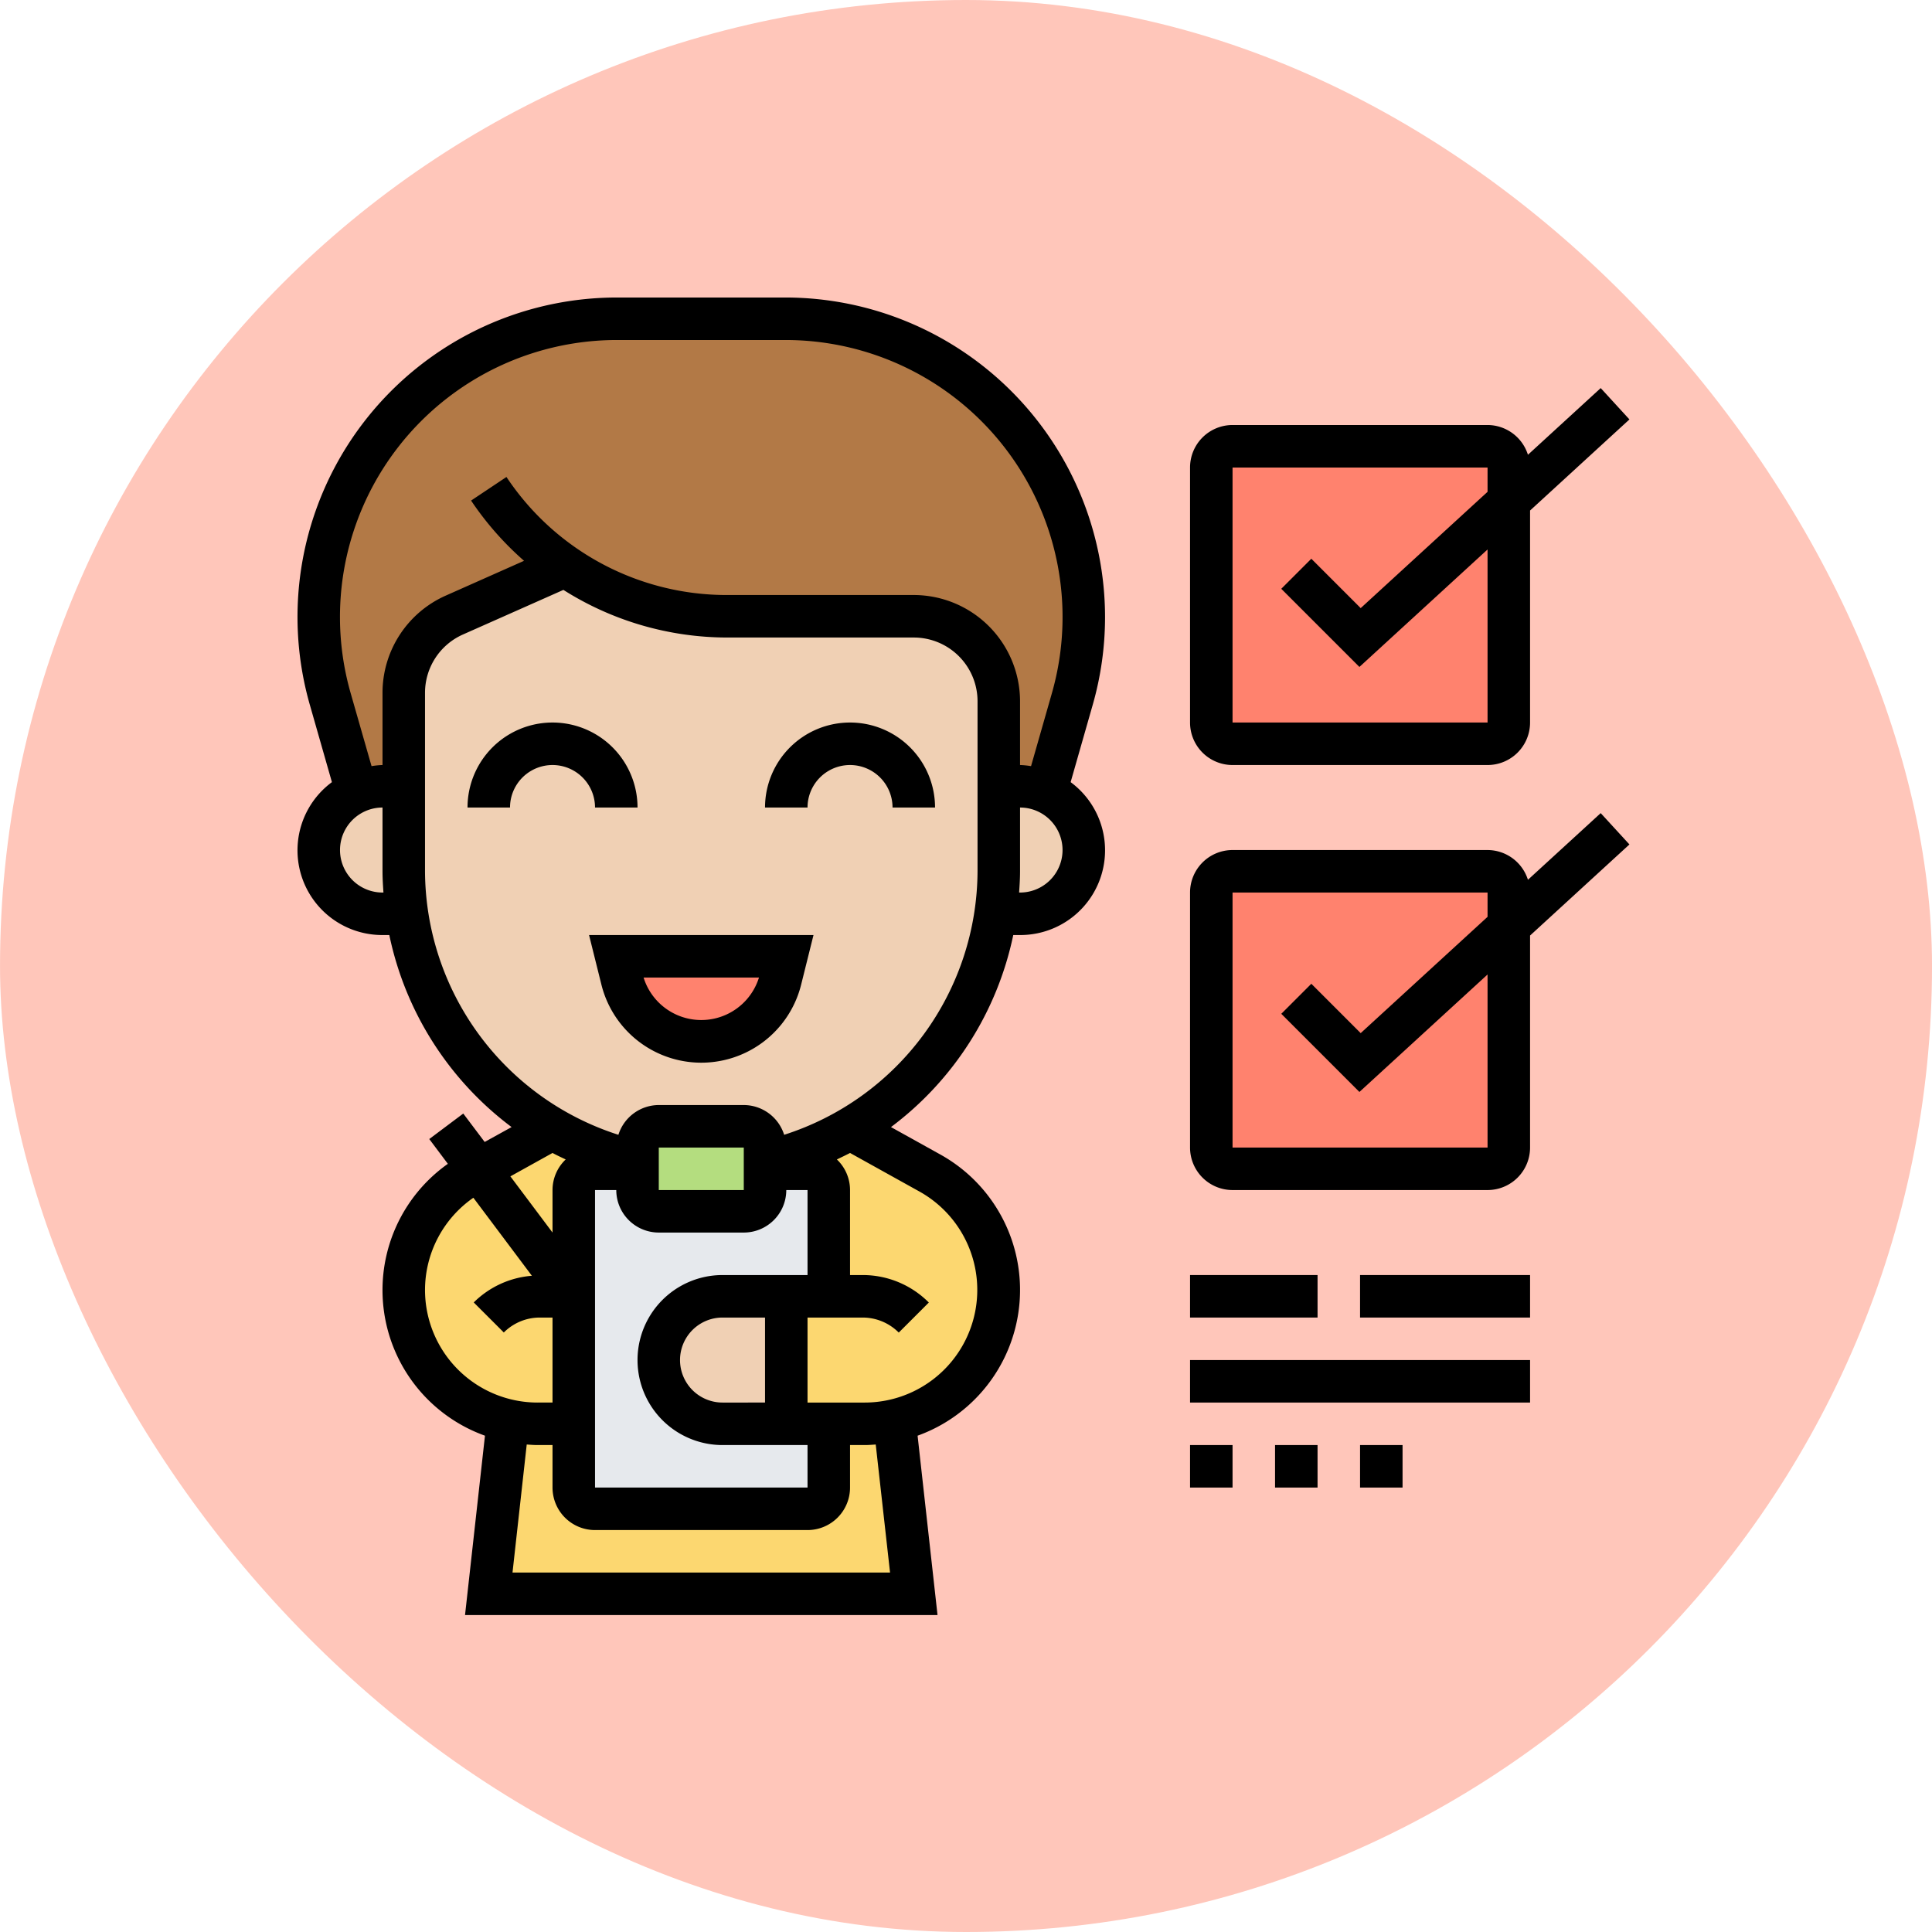 <svg id="Grupo_1106740" data-name="Grupo 1106740" xmlns="http://www.w3.org/2000/svg" width="90.914" height="90.914" viewBox="0 0 90.914 90.914">
  <g id="Grupo_1106151" data-name="Grupo 1106151" transform="translate(0)">
    <rect id="Rectángulo_400898" data-name="Rectángulo 400898" width="90.914" height="90.914" rx="45.457" transform="translate(0.001)" fill="#febdaf" opacity="0.859"/>
    <rect id="Rectángulo_400907" data-name="Rectángulo 400907" width="90.914" height="90.914" rx="45.457" transform="translate(0)" fill="none"/>
  </g>
  <g id="lista-de-verificacion_1_" data-name="lista-de-verificacion (1)" transform="translate(14 14)">
    <g id="Grupo_1106738" data-name="Grupo 1106738" transform="translate(1 1)">
      <g id="Grupo_1106727" data-name="Grupo 1106727" transform="translate(0)">
        <path id="Trazado_877608" data-name="Trazado 877608" d="M12.58,12.63l-5.2,2.31A4.011,4.011,0,0,0,5,18.6V23H4a2.888,2.888,0,0,0-1.21.26L1.54,18.89A14.033,14.033,0,0,1,15.03,1h7.94A14.034,14.034,0,0,1,36.46,18.89l-1.25,4.37A2.888,2.888,0,0,0,34,23H33V19a4,4,0,0,0-4-4H20.21a13.479,13.479,0,0,1-7.63-2.37Z" transform="translate(-1 -1)" fill="#b27946"/>
      </g>
      <g id="Grupo_1106728" data-name="Grupo 1106728" transform="translate(4 38.11)">
        <path id="Trazado_877609" data-name="Trazado 877609" d="M33,46.7a6.3,6.3,0,0,0-3.24-5.5l-3.74-2.09h-.01A13.68,13.68,0,0,1,22,40.68V41h2a1,1,0,0,1,1,1v5H23v6h2v3a1,1,0,0,1-1,1H14a1,1,0,0,1-1-1V42a1,1,0,0,1,1-1h2v-.32a13.68,13.68,0,0,1-4.01-1.57h-.01L8.53,41.04l-.29.16A6.285,6.285,0,0,0,9.91,52.84L9,61H29l-.91-8.16A6.261,6.261,0,0,0,33,46.7Z" transform="translate(-5 -39.11)" fill="#fcd770"/>
      </g>
      <g id="Grupo_1106729" data-name="Grupo 1106729" transform="translate(42 26)">
        <path id="Trazado_877610" data-name="Trazado 877610" d="M57,29.58V40a1,1,0,0,1-1,1H44a1,1,0,0,1-1-1V28a1,1,0,0,1,1-1H56a1,1,0,0,1,1,1Z" transform="translate(-43 -27)" fill="#ff826e"/>
      </g>
      <g id="Grupo_1106730" data-name="Grupo 1106730" transform="translate(42 6)">
        <path id="Trazado_877611" data-name="Trazado 877611" d="M57,9.58V20a1,1,0,0,1-1,1H44a1,1,0,0,1-1-1V8a1,1,0,0,1,1-1H56a1,1,0,0,1,1,1Z" transform="translate(-43 -7)" fill="#ff826e"/>
      </g>
      <g id="Grupo_1106731" data-name="Grupo 1106731" transform="translate(12 40)">
        <path id="Trazado_877612" data-name="Trazado 877612" d="M25,53v3a1,1,0,0,1-1,1H14a1,1,0,0,1-1-1V42a1,1,0,0,1,1-1h2v1a1,1,0,0,0,1,1h4a1,1,0,0,0,1-1V41h2a1,1,0,0,1,1,1v5H20a3,3,0,0,0,0,6h5Z" transform="translate(-13 -41)" fill="#e6e9ed"/>
      </g>
      <g id="Grupo_1106732" data-name="Grupo 1106732" transform="translate(15 38)">
        <path id="Trazado_877613" data-name="Trazado 877613" d="M22,40.68V42a1,1,0,0,1-1,1H17a1,1,0,0,1-1-1V40a1,1,0,0,1,1-1h4a1,1,0,0,1,1,1Z" transform="translate(-16 -39)" fill="#b4dd7f"/>
      </g>
      <g id="Grupo_1106733" data-name="Grupo 1106733" transform="translate(16 46)">
        <path id="Trazado_877614" data-name="Trazado 877614" d="M23,47v6H20a3,3,0,0,1,0-6Z" transform="translate(-17 -47)" fill="#f0d0b4"/>
      </g>
      <g id="Grupo_1106734" data-name="Grupo 1106734" transform="translate(31.86 22)">
        <path id="Trazado_877615" data-name="Trazado 877615" d="M35.21,23.26A3,3,0,0,1,34,29H32.86A14.6,14.6,0,0,0,33,27V23h1A2.888,2.888,0,0,1,35.21,23.26Z" transform="translate(-32.86 -23)" fill="#f0d0b4"/>
      </g>
      <g id="Grupo_1106735" data-name="Grupo 1106735" transform="translate(4 11.63)">
        <path id="Trazado_877616" data-name="Trazado 877616" d="M33,23v4a14.6,14.6,0,0,1-.14,2,14.018,14.018,0,0,1-6.84,10.11h-.01A13.68,13.68,0,0,1,22,40.68V40a1,1,0,0,0-1-1H17a1,1,0,0,0-1,1v.68a13.68,13.68,0,0,1-4.01-1.57h-.01A14.018,14.018,0,0,1,5.14,29,14.6,14.6,0,0,1,5,27V18.6a4.011,4.011,0,0,1,2.38-3.66l5.2-2.31A13.479,13.479,0,0,0,20.21,15H29a4,4,0,0,1,4,4Z" transform="translate(-5 -12.63)" fill="#f0d0b4"/>
      </g>
      <g id="Grupo_1106736" data-name="Grupo 1106736" transform="translate(0 22)">
        <path id="Trazado_877617" data-name="Trazado 877617" d="M5,23v4a14.6,14.6,0,0,0,.14,2H4a3,3,0,0,1-1.21-5.74A2.888,2.888,0,0,1,4,23Z" transform="translate(-1 -23)" fill="#f0d0b4"/>
      </g>
      <g id="Grupo_1106737" data-name="Grupo 1106737" transform="translate(14 30)">
        <path id="Trazado_877618" data-name="Trazado 877618" d="M23,31l-.27,1.09a3.846,3.846,0,0,1-7.46,0L15,31Z" transform="translate(-15 -31)" fill="#ff826e"/>
      </g>
    </g>
    <g id="Grupo_1106739" data-name="Grupo 1106739">
      <path id="Trazado_877619" data-name="Trazado 877619" d="M14.3,32.332a4.843,4.843,0,0,0,9.4,0L24.281,30H13.719ZM21.715,32a2.843,2.843,0,0,1-5.43,0Z" transform="translate(0)"/>
      <path id="Trazado_877620" data-name="Trazado 877620" d="M16,24a4,4,0,1,0-8,0h2a2,2,0,0,1,4,0Z" transform="translate(0)"/>
      <path id="Trazado_877621" data-name="Trazado 877621" d="M26,20a4,4,0,0,0-4,4h2a2,2,0,1,1,4,0h2A4,4,0,0,0,26,20Z" transform="translate(0)"/>
      <path id="Trazado_877622" data-name="Trazado 877622" d="M44,22H56a2,2,0,0,0,2-2V10.023l4.676-4.286L61.324,4.262,57.9,7.4A2,2,0,0,0,56,6H44a2,2,0,0,0-2,2V20A2,2,0,0,0,44,22ZM44,8H56V9.143l-5.97,5.473-2.323-2.323-1.414,1.414,3.677,3.677L56,11.856V20H44Z" transform="translate(0)"/>
      <path id="Trazado_877623" data-name="Trazado 877623" d="M61.324,24.263,57.9,27.4A2,2,0,0,0,56,26H44a2,2,0,0,0-2,2V40a2,2,0,0,0,2,2H56a2,2,0,0,0,2-2V30.023l4.676-4.286ZM56,40H44V28H56v1.143l-5.97,5.473-2.323-2.323-1.414,1.414,3.677,3.677L56,31.856Z" transform="translate(0)"/>
      <path id="Trazado_877624" data-name="Trazado 877624" d="M42,46h6v2H42Z" transform="translate(0)"/>
      <path id="Trazado_877625" data-name="Trazado 877625" d="M50,46h8v2H50Z" transform="translate(0)"/>
      <path id="Trazado_877626" data-name="Trazado 877626" d="M42,50H58v2H42Z" transform="translate(0)"/>
      <path id="Trazado_877627" data-name="Trazado 877627" d="M42,54h2v2H42Z" transform="translate(0)"/>
      <path id="Trazado_877628" data-name="Trazado 877628" d="M46,54h2v2H46Z" transform="translate(0)"/>
      <path id="Trazado_877629" data-name="Trazado 877629" d="M50,54h2v2H50Z" transform="translate(0)"/>
      <path id="Trazado_877630" data-name="Trazado 877630" d="M38,15.034A15.051,15.051,0,0,0,22.966,0H15.034A15.032,15.032,0,0,0,.579,19.164l1.04,3.641A3.987,3.987,0,0,0,4,30h.32a15.151,15.151,0,0,0,5.754,9.037l-1.267.7L7.8,38.4,6.2,39.6l.875,1.166A7.278,7.278,0,0,0,8.821,53.559L7.883,62H30.117l-.938-8.441a7.289,7.289,0,0,0,1.069-13.232l-2.321-1.29A15.159,15.159,0,0,0,33.681,30H34a3.987,3.987,0,0,0,2.381-7.195l1.04-3.641A15.018,15.018,0,0,0,38,15.034ZM4,28a2,2,0,0,1,0-4v3c0,.336.021.668.044,1Zm8,12.255c.2.108.411.206.62.305A1.989,1.989,0,0,0,12,42v2l-1.983-2.644ZM21,44a2,2,0,0,0,2-2h1v4H20a4,4,0,0,0,0,8h4v2H14V42h1a2,2,0,0,0,2,2Zm-4-2V40h4v2Zm3,10a2,2,0,0,1,0-4h2v4ZM6,46.7a5.29,5.29,0,0,1,2.275-4.338l2.754,3.672a4.367,4.367,0,0,0-2.736,1.255l1.415,1.414A2.394,2.394,0,0,1,11.414,48H12v4h-.7A5.3,5.3,0,0,1,6,46.7ZM27.883,60H10.117l.669-6.026c.169.012.338.026.509.026H12v2a2,2,0,0,0,2,2H24a2,2,0,0,0,2-2V54h.7c.172,0,.34-.014.509-.026Zm1.393-17.925A5.3,5.3,0,0,1,26.7,52H24V48h2.586a2.4,2.4,0,0,1,1.707.707l1.415-1.414A4.385,4.385,0,0,0,26.586,46H26V42a1.989,1.989,0,0,0-.619-1.44c.208-.1.417-.2.62-.305ZM32,27a13.082,13.082,0,0,1-9.1,12.4A2,2,0,0,0,21,38H17a2,2,0,0,0-1.9,1.4A13.082,13.082,0,0,1,6,27V18.6a3,3,0,0,1,1.782-2.741l4.73-2.1A14.438,14.438,0,0,0,20.211,16H29a3,3,0,0,1,3,3Zm2,1h-.044c.023-.332.044-.664.044-1V24a2,2,0,1,1,0,4Zm0-6V19a5.006,5.006,0,0,0-5-5H20.211A12.448,12.448,0,0,1,9.832,8.445L8.168,9.555A14.5,14.5,0,0,0,10.66,12.39L6.97,14.03A5.005,5.005,0,0,0,4,18.6V22a3.973,3.973,0,0,0-.516.052L2.5,18.615A13.033,13.033,0,0,1,15.034,2h7.932A13.036,13.036,0,0,1,35.5,18.615l-.982,3.437A4.006,4.006,0,0,0,34,22Z" transform="translate(0)"/>
    </g>
  </g>
</svg>
